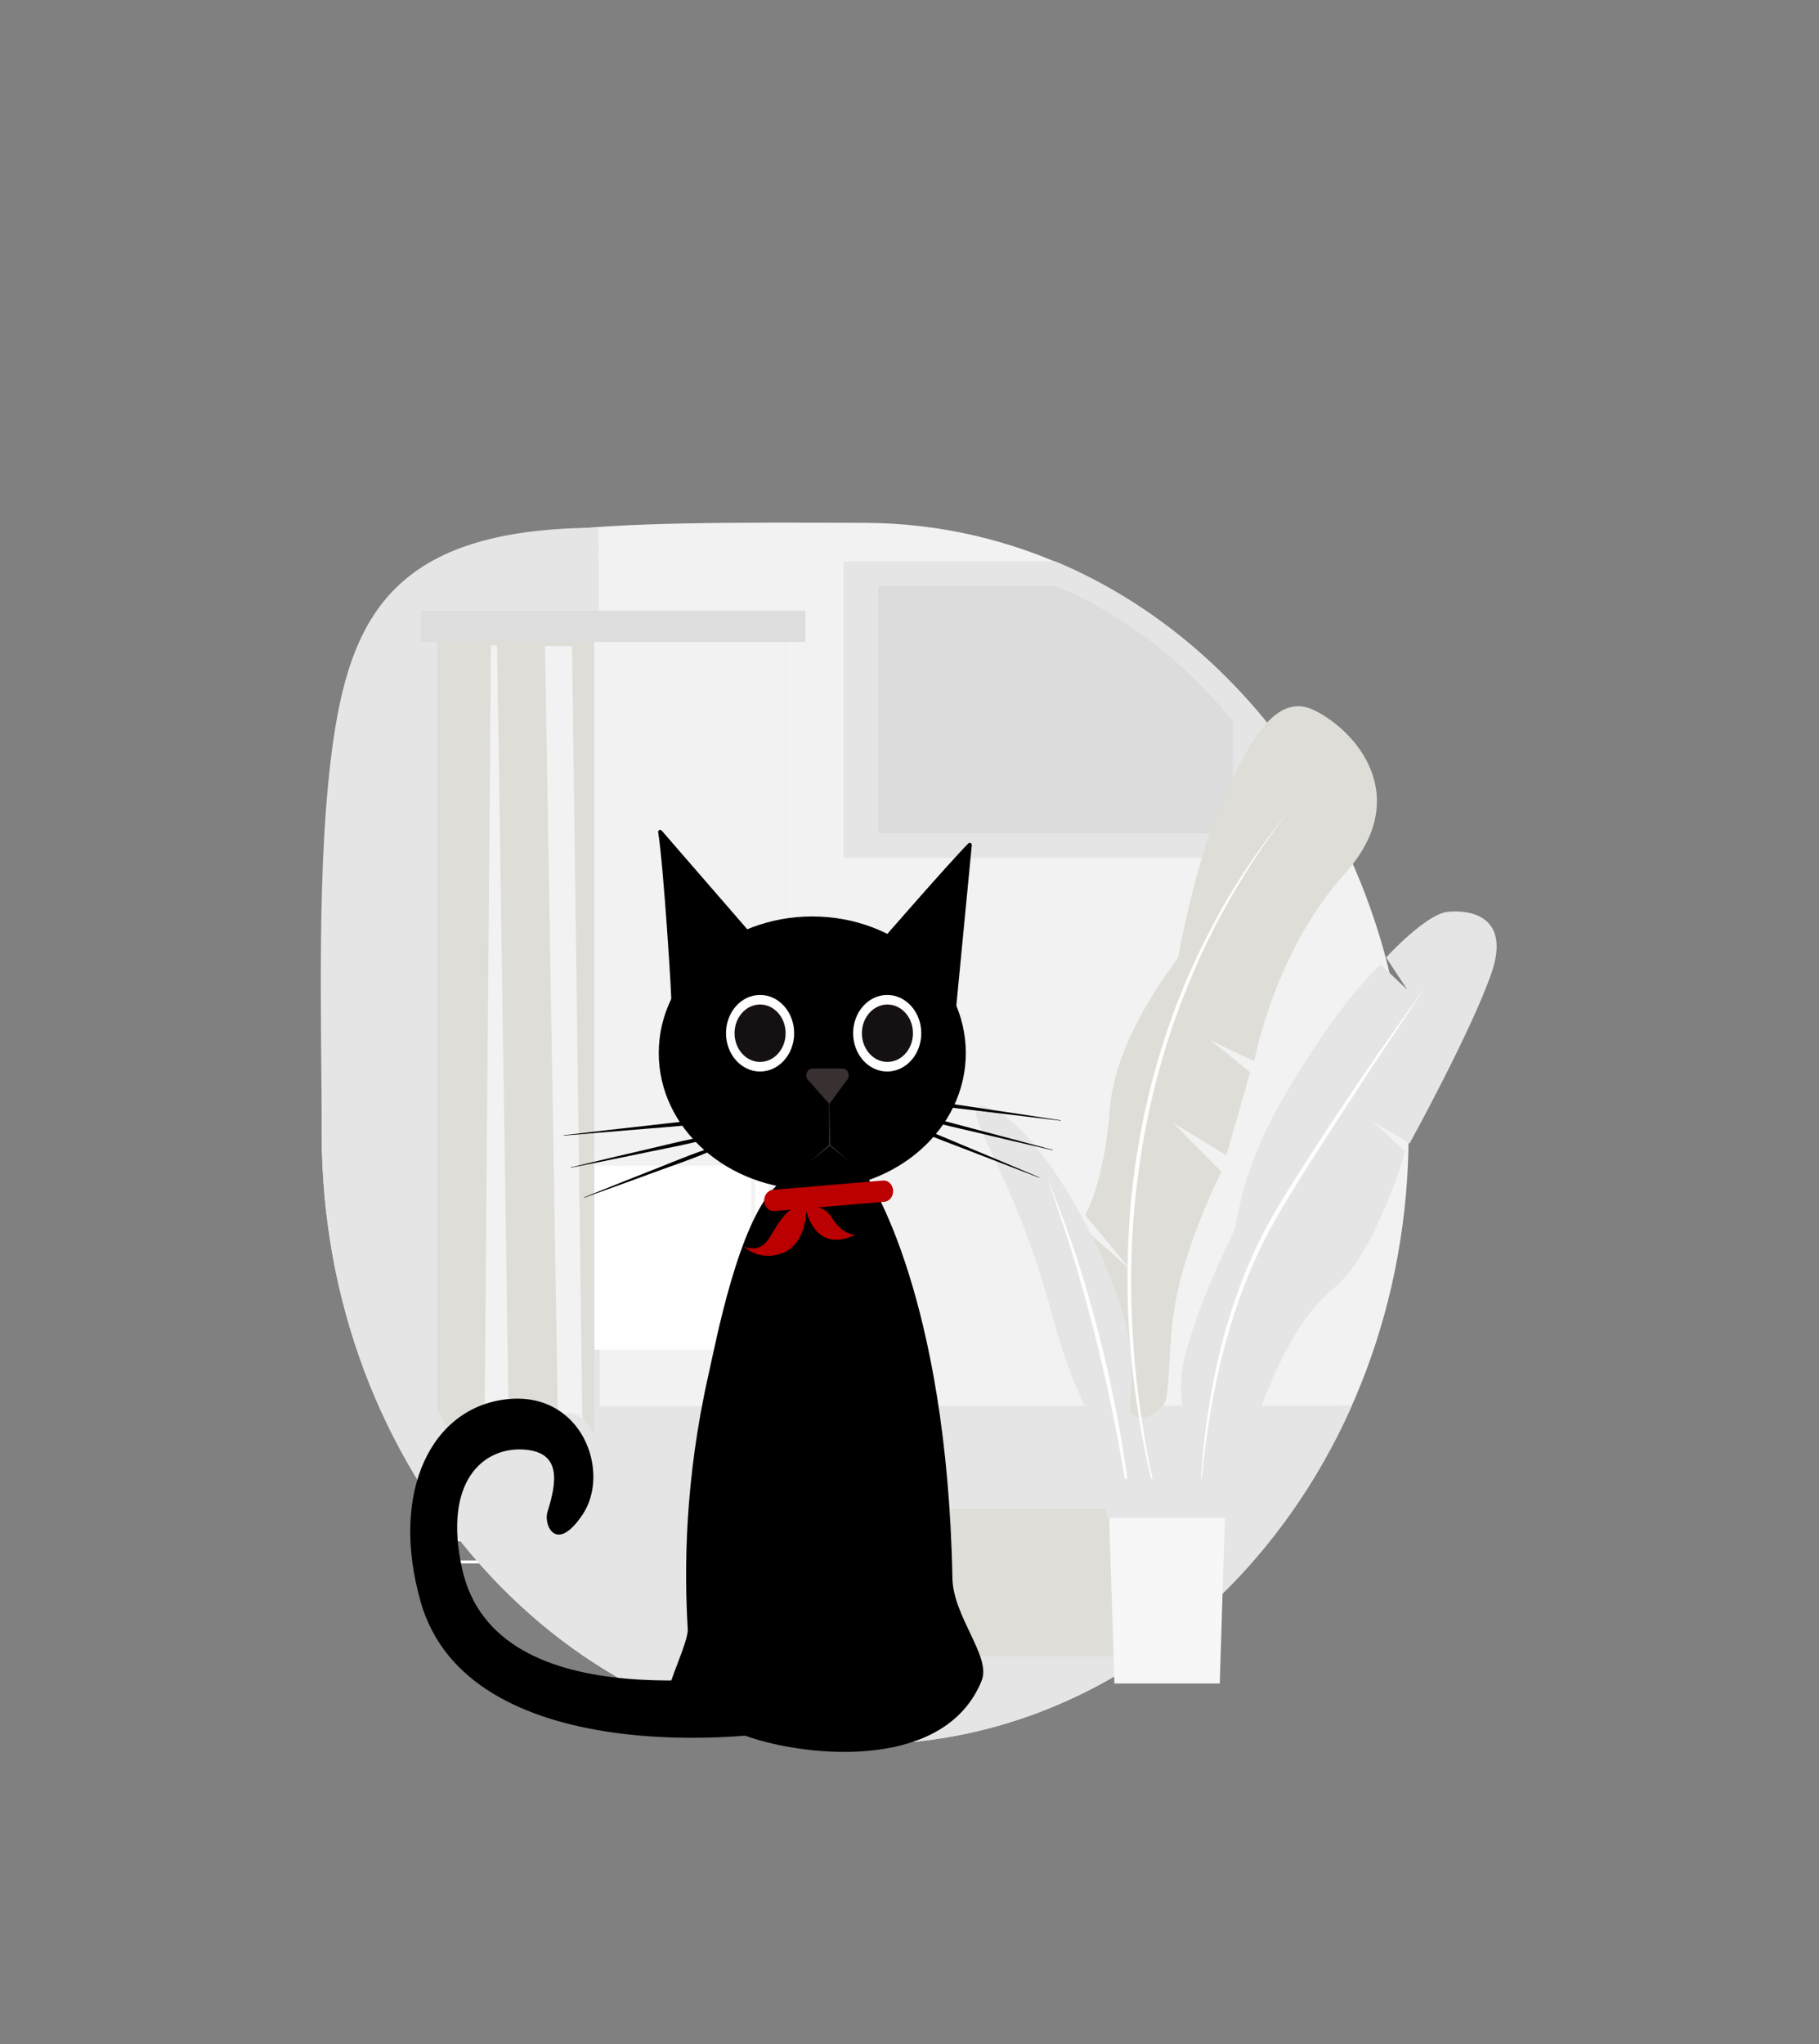 <svg width="365" height="410" viewBox="0 0 365 410" fill="none" xmlns="http://www.w3.org/2000/svg">
<rect x="0" y="0" width="365" height="410" fill="#808080" stroke="none"/>
<g clip-path="url(#clip0_42_219)">
<path d="M282.652 227.362C282.652 295.012 233.829 349.854 173.604 349.854C113.378 349.854 64.623 295.012 64.555 227.362C64.431 104.714 64.417 104.459 173.604 104.869C233.829 105.096 282.652 159.711 282.652 227.362Z" fill="#F2F2F2"/>
<path d="M236.738 313.277H88.291" stroke="#FEFEFF" stroke-width="0.6" stroke-miterlimit="10"/>
<path d="M236.738 308.524H88.291" stroke="#FEFEFF" stroke-width="1.2" stroke-miterlimit="10"/>
<path d="M64.554 227.362C64.554 295.012 113.376 349.854 173.602 349.854C216.373 349.854 253.393 322.194 271.259 281.93C271.276 281.89 120.382 282.087 120.382 282.087C120.382 282.087 120.129 105.85 120.123 105.85C80.679 105.902 70.822 122.033 66.972 147.899C63.376 172.058 64.554 205.233 64.554 227.362Z" fill="#E5E5E5"/>
<path d="M254.434 145.141C242.85 130.779 228.272 119.525 211.811 112.606H169.236V172.053H254.434V145.141Z" fill="#E5E5E5"/>
<path d="M158.65 270.716H92.399V128.085H158.65V270.716Z" fill="#FEFEFF"/>
<path d="M154.778 110.691V253.505" stroke="#F2F2F2" stroke-width="0.905" stroke-miterlimit="10"/>
<path d="M96.272 256.611V138.645" stroke="#F2F2F2" stroke-width="0.905" stroke-miterlimit="10"/>
<path d="M151.139 110.691V253.505" stroke="#F2F2F2" stroke-width="0.847" stroke-miterlimit="10"/>
<path d="M99.91 256.611V129.948" stroke="#F2F2F2" stroke-width="0.847" stroke-miterlimit="10"/>
<path d="M150.978 213.036H99.923" stroke="#F2F2F2" stroke-width="0.847" stroke-miterlimit="10"/>
<path d="M99.923 155.491H150.978" stroke="#F2F2F2" stroke-width="0.847" stroke-miterlimit="10"/>
<path d="M150.978 207.414H99.923" stroke="#F2F2F2" stroke-width="0.847" stroke-miterlimit="10"/>
<path d="M99.923 149.869H150.978" stroke="#F2F2F2" stroke-width="0.847" stroke-miterlimit="10"/>
<path d="M158.587 233.778H105.131V127.777H158.587V233.778Z" fill="#F2F2F2"/>
<path d="M233.035 332.224H153.017V302.652H233.035V332.224Z" fill="#DFDDD7"/>
<g opacity="0.6">
<path d="M247.398 144.677C237.727 132.688 225.557 123.292 211.814 117.516H176.272V167.144H247.398V144.677Z" fill="#D5D5D5"/>
</g>
<path d="M237.848 271.668C241.491 258.67 246.093 250.415 247.487 247.166C248.879 243.916 248.236 235.251 259.487 216.836C270.737 198.422 277.058 193.487 277.058 193.487L282.416 198.542L278.13 192.043C278.13 192.043 286.059 183.377 290.451 182.896C294.845 182.415 303.309 183.618 299.237 195.292C295.166 206.967 282.844 229.353 282.844 229.353L275.236 224.78L281.987 230.918C281.987 230.918 276.044 251.56 267.58 258.421C259.115 265.281 254.629 278.522 252.736 282.911C250.827 287.341 246.07 290.878 241.731 289.535C237.19 288.131 235.961 278.402 237.848 271.668Z" fill="#E5E5E5"/>
<path d="M227.474 283.877C227.474 283.877 217.759 278.698 215.453 271.483C213.148 264.27 216.606 245.588 216.606 245.588L226.816 254.651L217.759 243.738C217.759 243.738 221.546 237.449 222.699 222.467C223.851 207.483 236.202 192.686 236.366 192.131C236.531 191.576 239.66 173.818 244.6 162.351C249.539 150.882 255.303 138.489 263.537 142.374C271.771 146.258 283.956 159.576 269.794 175.299C255.633 191.021 251.681 212.848 251.681 212.848C251.681 212.848 240.977 207.853 241.8 208.038C242.624 208.223 250.857 215.067 250.857 215.067L246.081 231.715C246.081 231.715 234.226 224.501 234.884 224.871C235.543 225.24 245.094 235.044 245.094 235.044C245.094 235.044 239.027 246.842 236.366 258.721C233.993 269.314 235.11 280.01 233.403 281.842C229.78 285.727 227.474 283.877 227.474 283.877Z" fill="#DFDDD7"/>
<path d="M224.726 288.418C224.726 288.418 218.62 291.918 210.669 262.185C207.467 250.211 203.362 240.753 200.273 234.013C195.691 224.018 193.339 220.005 199.466 222.639C209.726 227.049 226.798 257.924 227.012 273.469C227.226 289.015 224.726 288.418 224.726 288.418Z" fill="#E5E5E5"/>
<path d="M240.7 301.951C240.903 297.011 241.262 292.073 241.861 287.165C242.494 282.265 243.331 277.392 244.43 272.587C245.516 267.78 246.928 263.062 248.615 258.473C250.311 253.889 252.289 249.426 254.619 245.197C256.974 240.989 259.541 236.966 262.108 232.944C264.69 228.934 267.286 224.938 269.952 221C272.615 217.061 275.264 213.11 277.999 209.232C280.739 205.359 283.456 201.467 286.216 197.613C283.607 201.599 280.956 205.546 278.328 209.512C275.661 213.444 273.07 217.444 270.471 221.433C267.889 225.437 265.275 229.413 262.73 233.444C260.188 237.474 257.646 241.515 255.332 245.693C250.687 254.043 247.374 263.274 245.051 272.774C242.716 282.286 241.414 292.096 240.7 301.951Z" fill="#FEFEFF"/>
<path d="M234.521 309.354C232.57 303.206 230.953 296.919 229.656 290.548C228.399 284.166 227.461 277.701 226.888 271.191C226.581 267.938 226.417 264.669 226.302 261.4C226.235 258.129 226.191 254.855 226.307 251.585C226.384 248.312 226.604 245.047 226.867 241.787C227.179 238.533 227.537 235.282 228.04 232.056C230.043 219.158 233.634 206.554 238.833 194.836C240.13 191.907 241.515 189.025 243.003 186.214C244.484 183.399 246.039 180.632 247.702 177.949C251.031 172.586 254.678 167.479 258.618 162.681C254.781 167.582 251.247 172.777 248.042 178.208C246.423 180.912 244.902 183.688 243.462 186.514C242.013 189.335 240.67 192.222 239.415 195.155C234.364 206.873 230.794 219.386 228.867 232.215C228.355 235.417 227.988 238.645 227.665 241.878C227.39 245.116 227.158 248.361 227.07 251.614C226.942 254.865 226.973 258.121 227.026 261.376C227.139 264.627 227.265 267.88 227.529 271.124C228.022 277.613 228.887 284.067 230.056 290.451C231.216 296.838 232.699 303.155 234.521 309.354Z" fill="#FEFEFF"/>
<path d="M227.725 310.048C227.272 306.894 226.862 303.736 226.342 300.598C225.865 297.453 225.337 294.32 224.764 291.196C223.619 284.951 222.367 278.729 220.877 272.577C219.445 266.408 217.791 260.308 216.011 254.252C215.133 251.22 214.2 248.207 213.167 245.235C212.186 242.242 211.177 239.259 210.219 236.249C212.434 242.126 214.759 247.972 216.623 254.017C218.534 260.041 220.188 266.165 221.688 272.335C223.115 278.527 224.383 284.767 225.396 291.06C225.892 294.208 226.352 297.362 226.745 300.527C227.13 303.693 227.46 306.868 227.725 310.048Z" fill="#FEFEFF"/>
<path d="M244.759 337.66H223.612L222.351 297.117H246.019L244.759 337.66Z" fill="#F6F7F6"/>
<path d="M246.351 304.465H222.02L221.41 296.603H246.961L246.351 304.465Z" fill="#E5E5E5"/>
<path d="M119.256 128.459V287.563C119.256 287.563 115.97 281.413 112.411 284.18C108.852 286.948 108.305 290.638 104.746 288.793C101.187 286.948 103.924 283.565 99.543 283.565C95.163 283.565 96.532 289.101 93.52 289.101C90.509 289.101 87.772 282.642 87.772 282.642V128.459H119.256Z" fill="#DFDDD7"/>
<path d="M99.752 129.434H98.509L97.252 284.342C97.252 284.342 97.894 283.47 99.79 283.577C101.548 283.675 102.068 284.546 102.068 284.546L99.752 129.434Z" fill="#F2F2F2"/>
<path d="M114.782 129.606L109.372 129.576L111.948 284.527C111.948 284.527 113.18 283.306 114.59 283.452C115.762 283.575 116.862 284.546 116.862 284.546L114.782 129.606Z" fill="#F2F2F2"/>
<path d="M161.608 122.509H84.487V128.76H161.608V122.509Z" fill="#DDDDDD"/>
<path d="M-0.001 -2.47955e-05H364.999V410H-0.001V-2.47955e-05ZM-0.001 410H364.999V-2.47955e-05H-0.001V410ZM193.798 211.204C193.798 226.332 180.005 238.595 162.991 238.595C145.978 238.595 132.186 226.332 132.186 211.204C132.186 196.077 145.978 183.815 162.991 183.815C180.005 183.815 193.798 196.077 193.798 211.204Z" fill="black"/>
<path d="M-0.001 0.001H364.999V410.001H-0.001V0.001ZM-0.001 410.001H364.999V0.001H-0.001V410.001ZM134.726 201.961C134.918 201.281 133.107 173.139 132.069 166.95C131.999 166.533 132.479 166.275 132.762 166.577L150.86 187.437L134.726 201.961Z" fill="black"/>
<path d="M0 0.001H365V410.001H0V0.001ZM0 410.001H365V0.001H0V410.001ZM176.745 188.814C176.745 188.814 190.586 172.898 194.332 169.145C194.611 168.865 195.048 169.13 194.997 169.546L191.85 202.18L176.745 188.814Z" fill="black"/>
<path d="M-0.001 0.001H364.999V410.001H-0.001V0.001ZM-0.001 410.001H364.999V0.001H-0.001V410.001ZM159.354 207.236C159.354 211.477 156.292 214.917 152.517 214.917C148.741 214.917 145.681 211.477 145.681 207.236C145.681 202.995 148.741 199.558 152.517 199.558C156.292 199.558 159.354 202.995 159.354 207.236Z" fill="#FEFEFF"/>
<path d="M-0.001 0.001H364.999V410.001H-0.001V0.001ZM-0.001 410.001H364.999V0.001H-0.001V410.001ZM184.863 207.236C184.863 211.477 181.801 214.917 178.025 214.917C174.25 214.917 171.189 211.477 171.189 207.236C171.189 202.995 174.25 199.558 178.025 199.558C181.801 199.558 184.863 202.995 184.863 207.236Z" fill="#FEFEFF"/>
<path d="M-0.001 5.72205e-06H364.999V410H-0.001V5.72205e-06ZM-0.001 410H364.999V5.72205e-06H-0.001V410ZM174.214 236.423C174.214 236.423 190.033 259.723 191.112 316.549C191.258 324.259 198.912 332.27 196.998 337.043C189.387 356.027 159.687 352.186 148.621 347.786C143.063 345.575 134.736 346.261 134.112 339.675C133.928 337.725 138.155 329.236 138.007 326.786C137.279 314.713 137.388 296.826 142.185 275.618C143.669 269.058 148.173 245.157 155.725 237.885C158.46 235.252 174.214 236.423 174.214 236.423Z" fill="black"/>
<path d="M-0.001 5.72205e-06H364.999V410H-0.001V5.72205e-06ZM-0.001 410H364.999V5.72205e-06H-0.001V410ZM179.46 220.282C179.792 220.235 212.847 224.75 212.847 224.75L179.46 220.282Z" fill="black"/>
<path d="M-0.001 5.72205e-06H364.999V410H-0.001V5.72205e-06ZM-0.001 410H364.999V5.72205e-06H-0.001V410ZM179.457 220.246C182.28 220.358 185.056 220.699 187.849 220.997C190.637 221.321 193.41 221.778 196.188 222.193C201.745 223.01 207.3 223.85 212.852 224.714C212.869 224.716 212.881 224.736 212.879 224.756C212.877 224.775 212.86 224.789 212.843 224.786L196.126 222.772C193.34 222.436 190.55 222.141 187.773 221.722C185 221.291 182.216 220.847 179.465 220.319L179.449 220.316C179.433 220.313 179.422 220.295 179.424 220.276C179.427 220.259 179.441 220.246 179.457 220.246Z" fill="black"/>
<path d="M-0.001 0.001H364.999V410.001H-0.001V0.001ZM-0.001 410.001H364.999V0.001H-0.001V410.001ZM178.97 222.6L211.239 230.676L178.97 222.6Z" fill="black"/>
<path d="M-0.001 0.001H364.999V410.001H-0.001V0.001ZM-0.001 410.001H364.999V0.001H-0.001V410.001ZM178.977 222.564C181.707 223.033 184.406 223.655 187.108 224.263C189.806 224.889 192.48 225.642 195.162 226.354C200.527 227.763 205.889 229.191 211.247 230.64C211.264 230.645 211.275 230.665 211.27 230.685C211.266 230.705 211.25 230.716 211.233 230.712C205.834 229.469 200.439 228.207 195.048 226.924C192.352 226.289 189.646 225.696 186.967 224.976C184.291 224.238 181.612 223.513 178.963 222.636C178.946 222.63 178.936 222.61 178.941 222.591C178.946 222.574 178.961 222.562 178.977 222.564Z" fill="black"/>
<path d="M0 0.001H365V410.001H0V0.001ZM0 410.001H365V0.001H0V410.001ZM178.012 223.938C178.254 223.971 208.535 236.18 208.535 236.18L178.012 223.938Z" fill="black"/>
<path d="M-0.001 0.001H364.999V410.001H-0.001V0.001ZM-0.001 410.001H364.999V0.001H-0.001V410.001ZM178.016 223.902C180.646 224.694 183.191 225.677 185.76 226.63C188.318 227.605 190.836 228.704 193.368 229.763C198.433 231.869 203.492 233.997 208.545 236.146C208.562 236.153 208.57 236.174 208.564 236.192C208.558 236.211 208.539 236.22 208.523 236.214L193.192 230.312C190.637 229.327 188.07 228.383 185.54 227.318C183.019 226.241 180.486 225.155 178.008 223.974L177.995 223.969C177.979 223.961 177.972 223.941 177.978 223.923C177.984 223.907 178.001 223.897 178.016 223.902Z" fill="black"/>
<path d="M0 0.001H365V410.001H0V0.001ZM0 410.001H365V0.001H0V410.001ZM146.808 224.471C146.476 224.406 113.112 227.733 113.112 227.733L146.808 224.471Z" fill="black"/>
<path d="M-0.001 0.001H364.999V410.001H-0.001V0.001ZM-0.001 410.001H364.999V0.001H-0.001V410.001ZM146.802 224.509C144.022 224.942 141.209 225.29 138.41 225.623C135.606 225.944 132.791 226.134 129.98 226.369L113.115 227.771C113.096 227.773 113.08 227.758 113.079 227.737C113.077 227.716 113.09 227.698 113.108 227.696L121.52 226.708L129.933 225.764C132.738 225.447 135.539 225.088 138.352 224.866C141.169 224.672 143.969 224.431 146.813 224.435C146.831 224.435 146.846 224.451 146.846 224.471C146.846 224.489 146.834 224.504 146.818 224.507L146.802 224.509Z" fill="black"/>
<path d="M-0.001 5.72205e-06H364.999V410H-0.001V5.72205e-06ZM-0.001 410H364.999V5.72205e-06H-0.001V410ZM147.245 226.982L114.587 234.168L147.245 226.982Z" fill="black"/>
<path d="M-0.001 0.001H364.999V410.001H-0.001V0.001ZM-0.001 410.001H364.999V0.001H-0.001V410.001ZM147.252 227.019C144.568 227.832 141.856 228.484 139.146 229.152C136.433 229.799 133.697 230.315 130.968 230.873L122.784 232.558L114.593 234.205C114.575 234.209 114.557 234.196 114.554 234.175C114.551 234.155 114.563 234.136 114.58 234.131L122.719 232.185L130.864 230.277C133.579 229.638 136.286 228.956 139.016 228.406C141.749 227.875 144.48 227.33 147.239 226.944C147.258 226.942 147.275 226.957 147.277 226.978C147.279 226.997 147.268 227.014 147.252 227.019Z" fill="black"/>
<path d="M-0.001 5.72205e-06H365V410H-0.001V5.72205e-06ZM-0.001 410H365V5.72205e-06H-0.001V410ZM148.177 228.462C147.934 228.486 117.176 240.2 117.176 240.2L148.177 228.462Z" fill="black"/>
<path d="M-0.001 0.001H364.999V410.001H-0.001V0.001ZM-0.001 410.001H364.999V0.001H-0.001V410.001ZM148.18 228.501C145.663 229.645 143.089 230.692 140.527 231.73C137.958 232.755 135.351 233.655 132.757 234.597L124.977 237.433L117.187 240.237C117.169 240.243 117.151 240.232 117.144 240.212C117.139 240.192 117.148 240.172 117.165 240.164L124.869 237.073L132.583 234.021C135.154 233.001 137.713 231.941 140.311 231.01C142.919 230.102 145.504 229.163 148.174 228.425C148.192 228.42 148.209 228.432 148.214 228.451C148.217 228.47 148.209 228.488 148.194 228.494L148.18 228.501Z" fill="black"/>
<path d="M-0.001 0.001H364.999V410.001H-0.001V0.001ZM-0.001 410.001H364.999V0.001H-0.001V410.001ZM166.414 221.418L162.158 216.637C161.398 215.784 161.936 214.323 163.012 214.323H169.095C170.118 214.323 170.677 215.663 170.022 216.545L166.414 221.418Z" fill="#383031"/>
<path d="M0 0H365V410H0V0ZM0 410H365V0H0V410ZM166.35 218.359V229.622L162.491 233.043L166.502 229.838L170.552 233.043L166.618 229.622L166.35 218.359Z" fill="#383031"/>
<path d="M177.459 241.039L155.38 242.904C154.334 242.993 153.423 242.111 153.344 240.935C153.265 239.76 154.05 238.736 155.096 238.647L177.174 236.782C178.221 236.694 179.133 237.575 179.211 238.75C179.29 239.926 178.505 240.95 177.459 241.039Z" fill="#BA0000"/>
<path d="M161.683 242.398C161.683 242.398 163.319 251.717 171.648 247.633C171.648 247.633 169.204 247.928 166.83 244.125C164.878 240.997 161.683 242.398 161.683 242.398Z" fill="#BA0000"/>
<path d="M161.862 242.291C161.862 242.291 161.917 249.385 157.146 251.274C152.376 253.164 149.26 250.035 149.26 250.035C149.26 250.035 152.321 251.553 154.306 248.394C156.291 245.233 158.415 240.866 161.862 242.291Z" fill="#BA0000"/>
<path d="M157.642 207.236C157.642 210.414 155.348 212.993 152.518 212.993C149.688 212.993 147.394 210.414 147.394 207.236C147.394 204.057 149.688 201.48 152.518 201.48C155.348 201.48 157.642 204.057 157.642 207.236Z" fill="#151112"/>
<path d="M183.195 207.236C183.195 210.414 180.901 212.993 178.071 212.993C175.242 212.993 172.948 210.414 172.948 207.236C172.948 204.057 175.242 201.48 178.071 201.48C180.901 201.48 183.195 204.057 183.195 207.236Z" fill="#151112"/>
<path d="M159.276 335.257C151.199 335.605 99.514 345.571 92.721 314.633C88.89 297.187 96.888 290.438 104.673 290.719C112.789 291.012 111.755 297.175 109.847 303.277C109.054 305.813 111.56 311.763 116.907 303.77C122.603 295.253 116.834 279.225 102.035 280.611C86.656 282.052 78.085 299.136 84.426 321.334C93.888 354.459 150.255 349.609 163.87 345.947C165.323 345.555 166.622 339.763 164.932 337.147C163.535 334.985 160.253 335.215 159.276 335.257Z" fill="black"/>
</g>
<defs>
<clipPath id="clip0_42_219">
<rect width="365" height="410" fill="white"/>
</clipPath>
</defs>
</svg>
